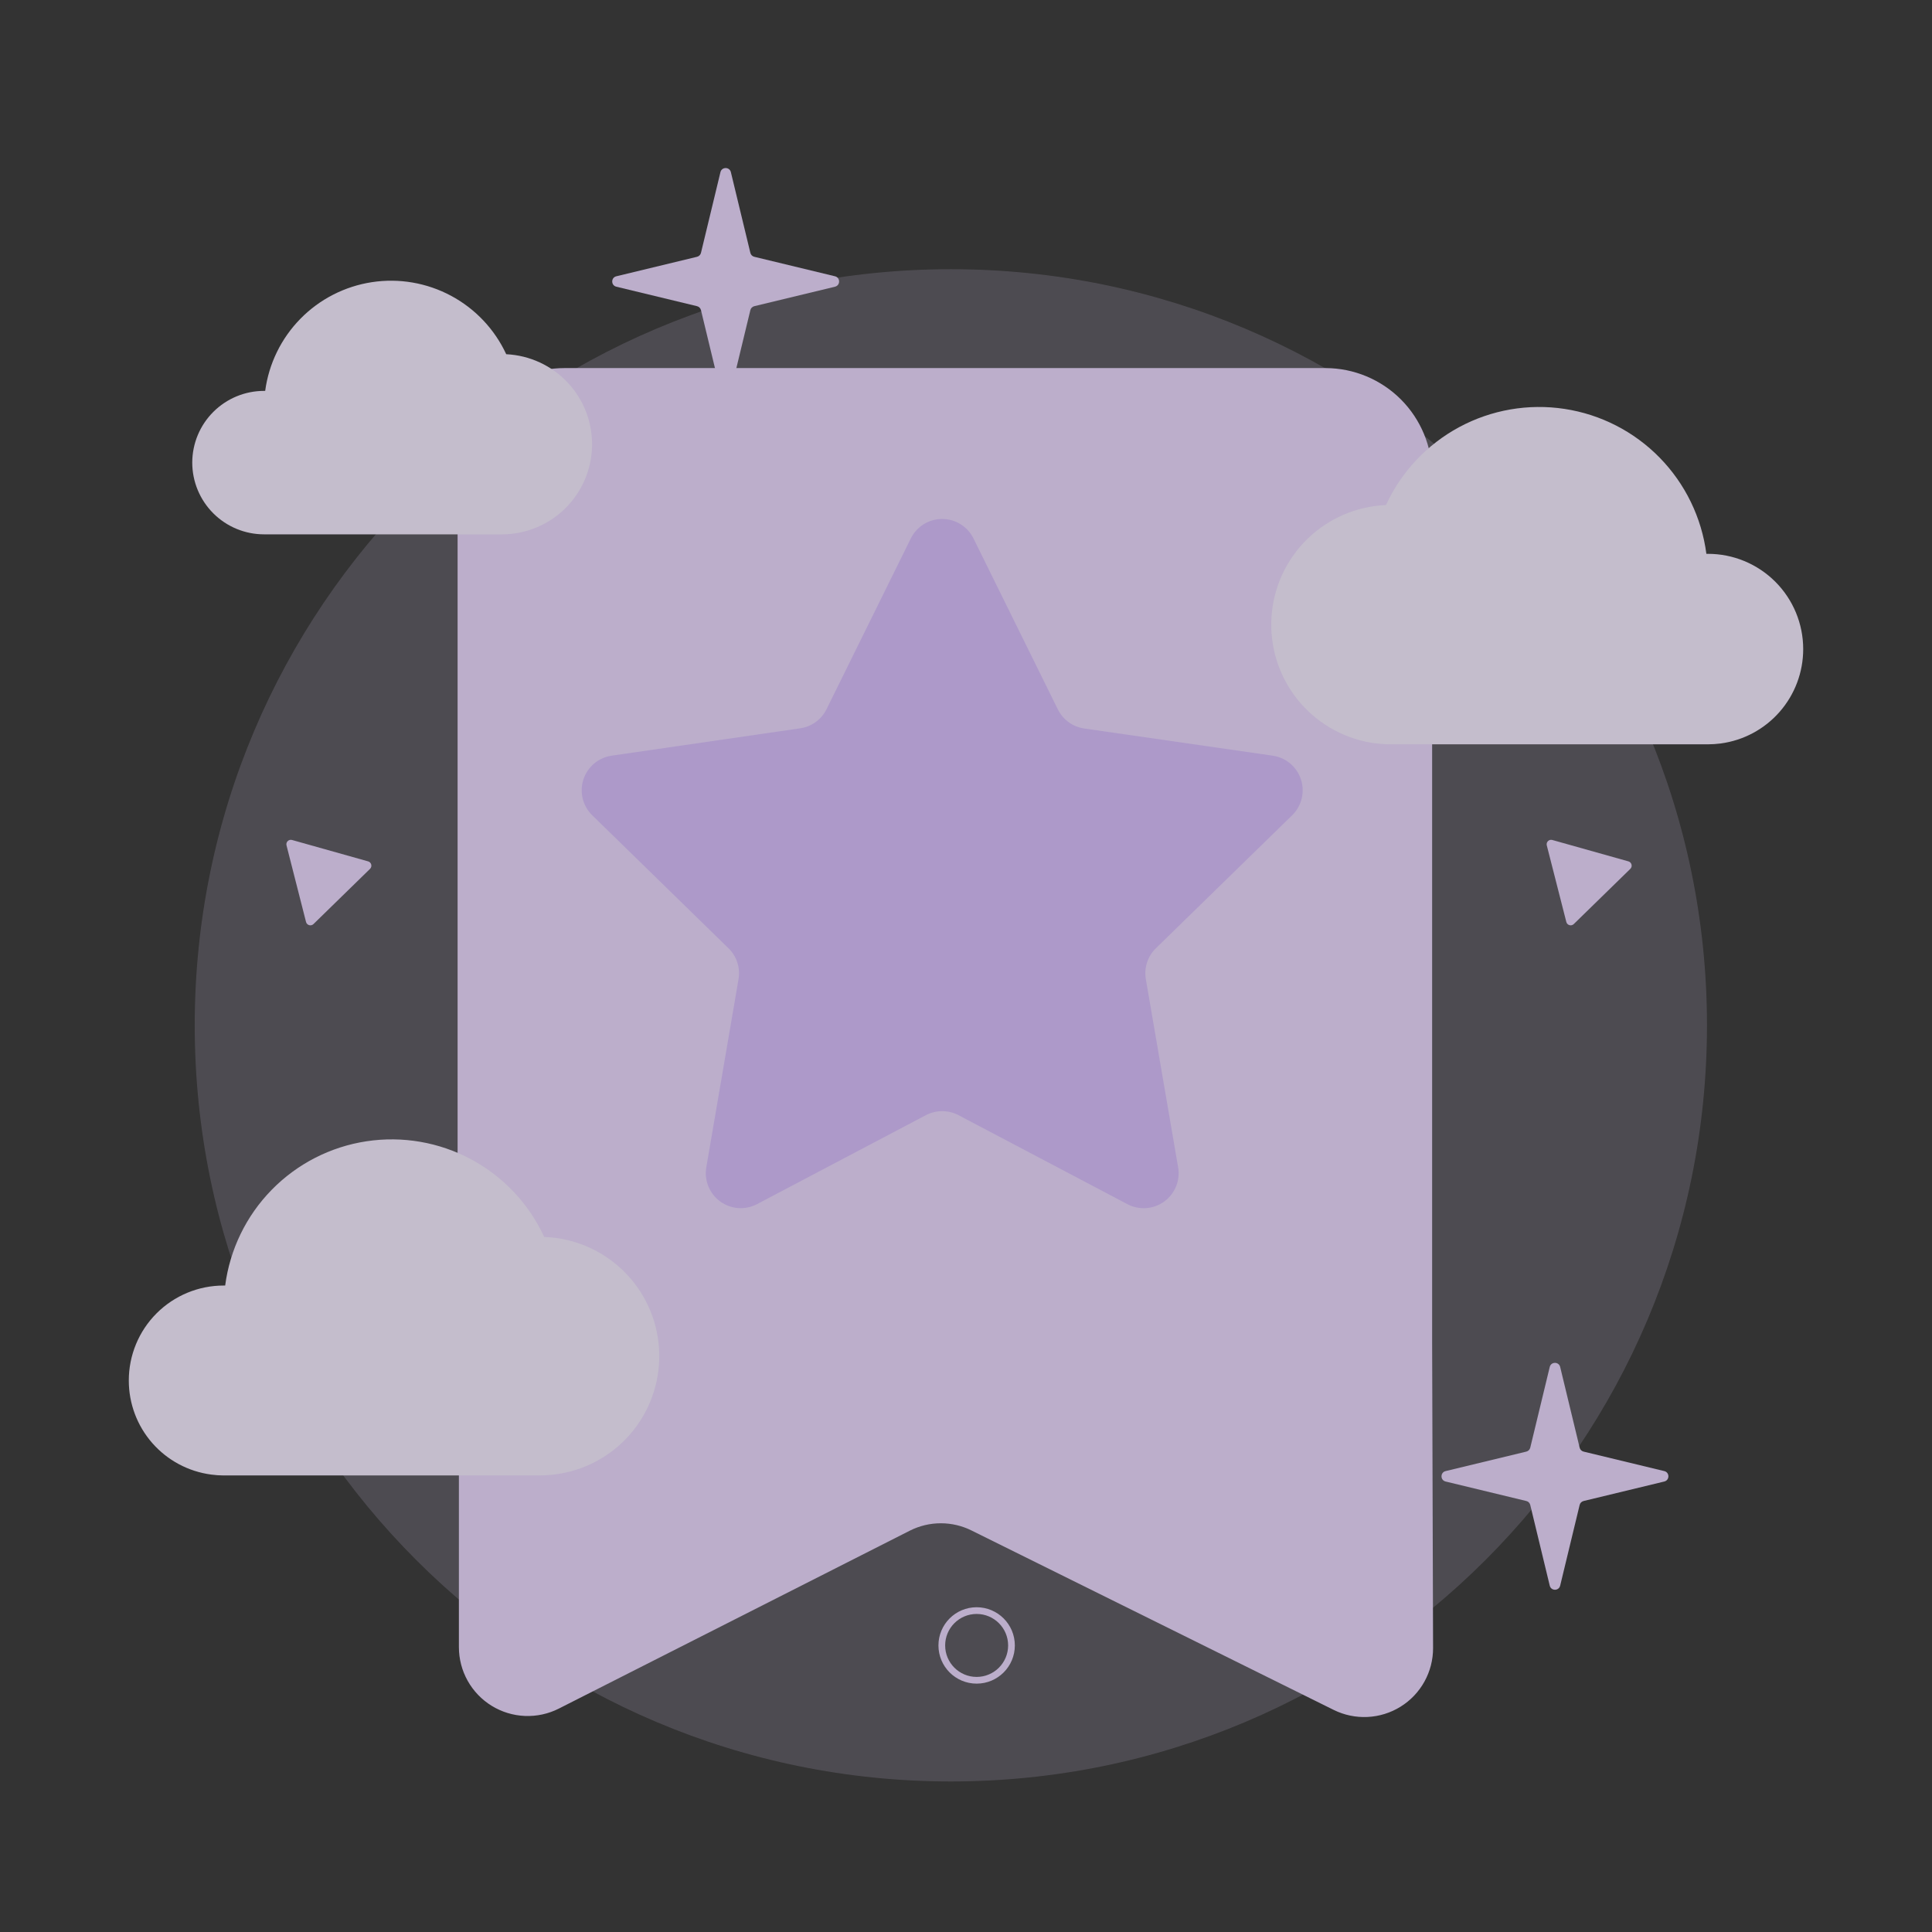 <svg xmlns="http://www.w3.org/2000/svg" width="120" height="120" viewBox="0 0 120 120" fill="none">
  <rect x="0" y="0" width="120" height="120" fill="#333333" stroke="none"/>
  <g opacity="0.75">
    <path opacity="0.2" d="M59.059 110.649C84.997 110.649 106.023 89.623 106.023 63.685C106.023 37.747 84.997 16.721 59.059 16.721C33.121 16.721 12.095 37.747 12.095 63.685C12.095 89.623 33.121 110.649 59.059 110.649Z" fill="#E9D7FE"/>
    <path d="M82.347 22.862H35.056C33.297 22.862 31.609 23.561 30.365 24.806C29.121 26.05 28.422 27.738 28.422 29.497V83.385H28.503V102.309C28.503 103.039 28.69 103.758 29.047 104.396C29.403 105.033 29.917 105.569 30.54 105.952C31.162 106.334 31.872 106.551 32.602 106.581C33.333 106.611 34.058 106.454 34.71 106.124L56.523 95.066C57.118 94.768 57.773 94.613 58.438 94.613C59.103 94.613 59.759 94.768 60.353 95.066L82.837 106.205C83.489 106.528 84.213 106.679 84.941 106.644C85.668 106.609 86.374 106.389 86.992 106.005C87.611 105.621 88.121 105.085 88.474 104.448C88.827 103.812 89.012 103.096 89.011 102.368L88.952 83.385V29.479C88.947 27.727 88.25 26.049 87.013 24.809C85.775 23.57 84.098 22.87 82.347 22.862Z" fill="#E9D7FE"/>
    <path d="M112 40.315C112.001 41.749 111.481 43.135 110.536 44.214C109.592 45.293 108.287 45.992 106.865 46.18C106.605 46.213 106.343 46.23 106.081 46.231H86.404C85.977 46.23 85.551 46.195 85.13 46.126C83.321 45.814 81.692 44.843 80.555 43.402C79.419 41.961 78.856 40.15 78.975 38.318C79.093 36.487 79.885 34.764 81.198 33.481C82.511 32.198 84.252 31.446 86.085 31.37C87.036 29.306 88.632 27.608 90.632 26.53C92.633 25.453 94.929 25.055 97.175 25.397C99.422 25.739 101.496 26.802 103.085 28.426C104.674 30.05 105.692 32.147 105.986 34.4H106.075C106.852 34.398 107.623 34.55 108.341 34.847C109.06 35.144 109.714 35.58 110.264 36.129C110.814 36.678 111.251 37.331 111.549 38.049C111.847 38.768 112 39.538 112 40.315Z" fill="#F4EBFF"/>
    <path d="M11.941 28.729C11.941 29.912 12.411 31.046 13.248 31.883C14.084 32.719 15.218 33.189 16.401 33.189H31.208C32.666 33.181 34.065 32.604 35.104 31.581C36.144 30.557 36.743 29.168 36.774 27.71C36.804 26.251 36.264 24.838 35.269 23.772C34.273 22.706 32.901 22.07 31.443 22.001C30.725 20.453 29.523 19.18 28.019 18.373C26.515 17.566 24.79 17.268 23.103 17.525C21.416 17.782 19.857 18.579 18.661 19.797C17.466 21.014 16.697 22.587 16.471 24.279H16.404C15.223 24.278 14.089 24.746 13.252 25.581C12.415 26.415 11.944 27.547 11.941 28.729Z" fill="#F4EBFF"/>
    <path d="M60.456 33.426L65.705 44.06C65.861 44.375 66.091 44.648 66.375 44.855C66.659 45.062 66.99 45.196 67.338 45.247L79.07 46.939C79.467 47 79.84 47.17 80.146 47.43C80.453 47.69 80.681 48.03 80.805 48.412C80.93 48.794 80.946 49.203 80.852 49.594C80.758 49.985 80.557 50.341 80.272 50.625L71.794 58.9C71.542 59.145 71.353 59.448 71.245 59.783C71.136 60.117 71.111 60.473 71.171 60.82L73.176 72.504C73.245 72.904 73.201 73.315 73.048 73.69C72.895 74.066 72.641 74.391 72.313 74.629C71.985 74.867 71.597 75.009 71.192 75.038C70.788 75.067 70.383 74.982 70.025 74.793L59.531 69.264C59.219 69.101 58.873 69.016 58.521 69.016C58.169 69.016 57.823 69.101 57.511 69.264L47.017 74.793C46.659 74.981 46.255 75.065 45.851 75.036C45.448 75.006 45.06 74.864 44.733 74.626C44.405 74.388 44.151 74.063 43.999 73.688C43.846 73.313 43.801 72.903 43.87 72.504L45.871 60.82C45.931 60.473 45.906 60.117 45.797 59.783C45.689 59.448 45.5 59.145 45.248 58.9L36.771 50.625C36.486 50.341 36.285 49.985 36.19 49.594C36.096 49.203 36.112 48.794 36.237 48.412C36.361 48.03 36.59 47.69 36.896 47.43C37.202 47.17 37.575 47 37.972 46.939L49.705 45.236C50.052 45.185 50.383 45.051 50.667 44.844C50.952 44.637 51.182 44.364 51.337 44.049L56.586 33.415C56.769 33.059 57.047 32.76 57.389 32.551C57.731 32.343 58.124 32.233 58.525 32.234C58.925 32.235 59.318 32.347 59.659 32.557C60 32.768 60.276 33.069 60.456 33.426Z" fill="#D6BBFB"/>
    <path d="M8 85.749C7.999 87.178 8.518 88.558 9.459 89.632C10.4 90.706 11.7 91.401 13.116 91.588C13.373 91.624 13.633 91.642 13.893 91.643H33.484C33.911 91.642 34.337 91.607 34.759 91.537C36.57 91.236 38.205 90.272 39.346 88.834C40.486 87.395 41.052 85.584 40.933 83.751C40.814 81.919 40.019 80.196 38.701 78.917C37.384 77.638 35.638 76.894 33.803 76.83C32.855 74.776 31.266 73.086 29.274 72.014C27.282 70.942 24.996 70.547 22.76 70.887C20.524 71.227 18.459 72.285 16.876 73.901C15.294 75.517 14.279 77.604 13.986 79.847H13.893C13.118 79.847 12.351 79.999 11.636 80.296C10.92 80.593 10.27 81.028 9.723 81.576C9.175 82.124 8.741 82.775 8.446 83.491C8.15 84.207 7.999 84.975 8 85.749Z" fill="#F4EBFF"/>
    <path d="M96.074 52.509C96.021 52.302 96.213 52.115 96.418 52.173L101.143 53.501C101.349 53.559 101.415 53.818 101.262 53.967L97.75 57.395C97.597 57.544 97.34 57.471 97.287 57.264L96.074 52.509Z" fill="#E9D7FE"/>
    <path d="M17.796 52.509C17.743 52.302 17.934 52.115 18.14 52.173L22.864 53.501C23.07 53.559 23.136 53.818 22.983 53.967L19.471 57.395C19.318 57.544 19.061 57.471 19.008 57.264L17.796 52.509Z" fill="#E9D7FE"/>
    <path d="M44.748 10.693C44.83 10.353 45.314 10.353 45.396 10.693L46.606 15.704C46.635 15.826 46.73 15.921 46.852 15.95L51.863 17.16C52.203 17.242 52.203 17.726 51.863 17.808L46.852 19.017C46.73 19.047 46.635 19.142 46.606 19.263L45.396 24.274C45.314 24.614 44.83 24.614 44.748 24.274L43.539 19.263C43.509 19.142 43.414 19.047 43.293 19.017L38.282 17.808C37.941 17.726 37.941 17.242 38.282 17.16L43.293 15.95C43.414 15.921 43.509 15.826 43.539 15.704L44.748 10.693Z" fill="#E9D7FE"/>
    <path d="M62.825 102.201C62.825 103.396 61.856 104.365 60.661 104.365C59.466 104.365 58.497 103.396 58.497 102.201C58.497 101.006 59.466 100.037 60.661 100.037C61.856 100.037 62.825 101.006 62.825 102.201Z" stroke="#E9D7FE" stroke-width="0.417"/>
    <path d="M96.257 84.905C96.339 84.565 96.823 84.565 96.905 84.905L98.115 89.917C98.144 90.038 98.239 90.133 98.361 90.162L103.372 91.372C103.712 91.454 103.712 91.938 103.372 92.02L98.361 93.23C98.239 93.259 98.144 93.354 98.115 93.475L96.905 98.487C96.823 98.827 96.339 98.827 96.257 98.487L95.047 93.475C95.018 93.354 94.923 93.259 94.802 93.23L89.79 92.02C89.45 91.938 89.45 91.454 89.79 91.372L94.802 90.162C94.923 90.133 95.018 90.038 95.047 89.917L96.257 84.905Z" fill="#E9D7FE"/>
  </g>
</svg>